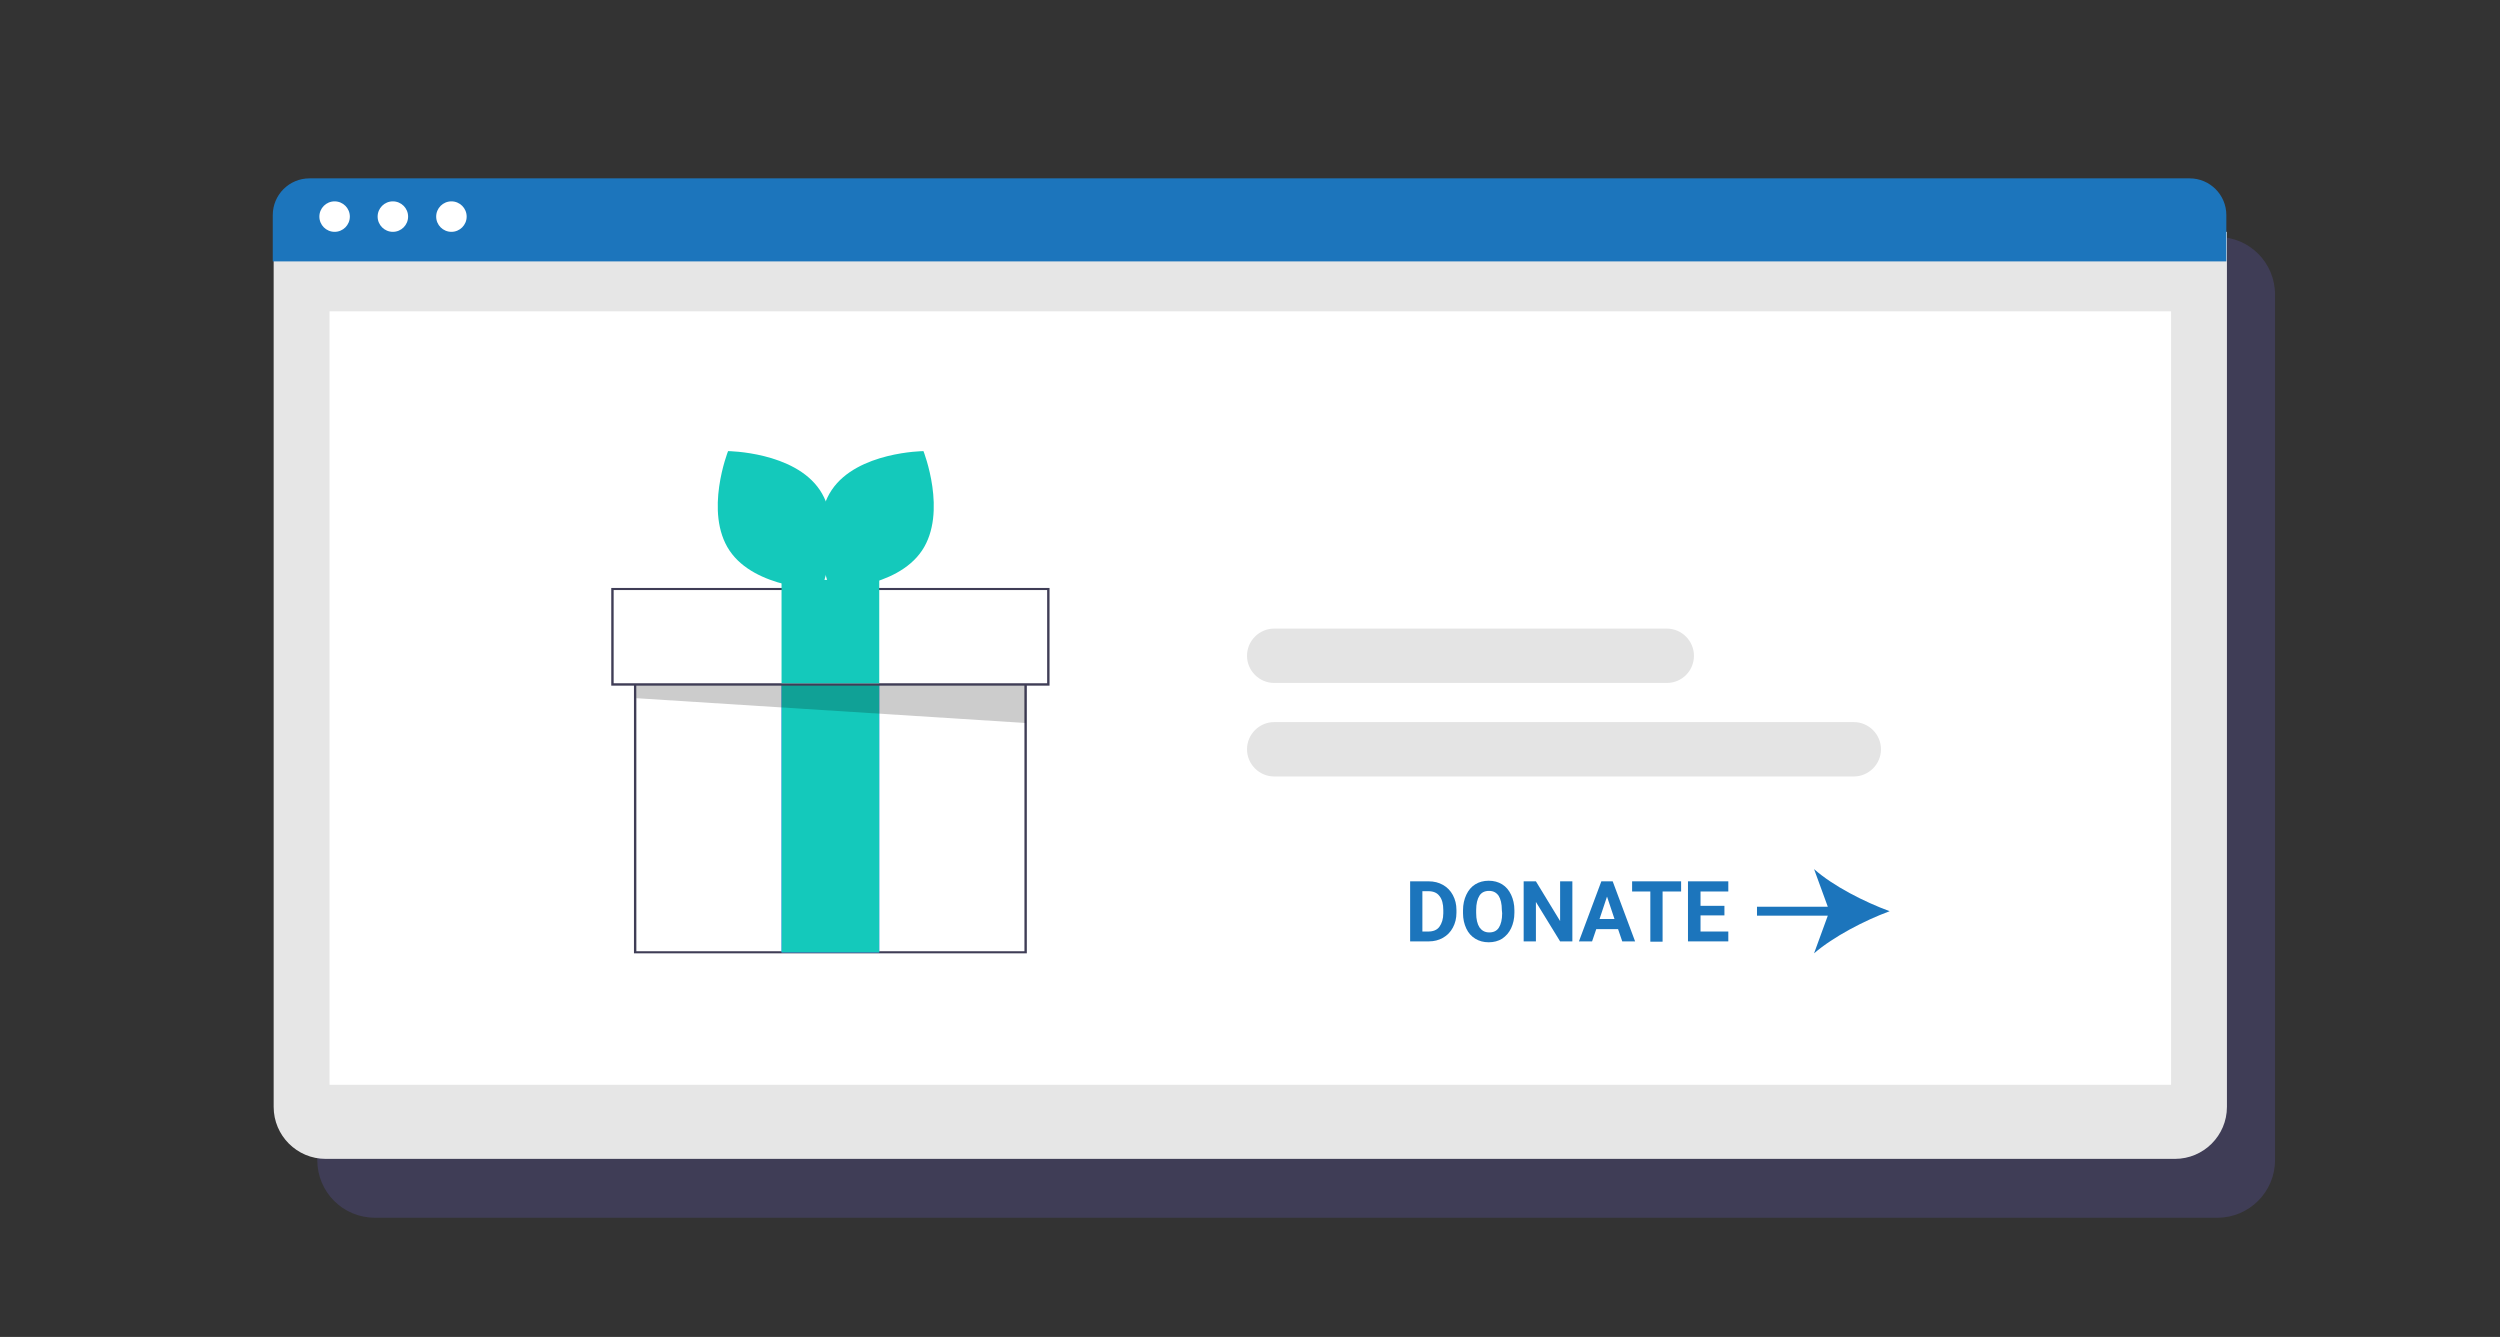 <?xml version="1.0" encoding="utf-8"?>
<!-- Generator: Adobe Illustrator 26.0.3, SVG Export Plug-In . SVG Version: 6.00 Build 0)  -->
<svg version="1.1" id="Layer_1" xmlns="http://www.w3.org/2000/svg" xmlns:xlink="http://www.w3.org/1999/xlink" x="0px" y="0px"
	 viewBox="0 0 836.8 447.5" style="enable-background:new 0 0 836.8 447.5;" xml:space="preserve">
<rect x="0" y="0" width="836.8" height="447.5" fill="#333333" stroke="none"/>
<style type="text/css">
	.st0{fill:#3F3D56;}
	.st1{fill:#E6E6E6;}
	.st2{fill:#FFFFFF;}
	.st3{fill:#1C75BC;}
	.st4{fill:#6C63FF;}
	.st5{fill:#14C9BB;}
	.st6{opacity:0.2;enable-background:new    ;}
	.st7{fill:#E4E4E4;}
</style>
<path class="st0" d="M742.2,407.6H125.5c-10.7,0-19.3-8.6-19.3-19.3V98.6c0-10.7,8.6-19.3,19.3-19.3h616.7
	c10.7,0,19.3,8.6,19.3,19.3v289.7C761.5,399,752.8,407.6,742.2,407.6z"/>
<g>
	<path id="ed526203-2362-4a43-96ca-450f4725da7a" class="st1" d="M91.6,77.6h653.8v292.9c0,9.6-7.8,17.4-17.4,17.4H109
		c-9.6,0-17.4-7.8-17.4-17.4V77.6z"/>
	<rect id="bc241c52-ebb2-41fa-9574-d106f872c1dd" x="110.3" y="104.2" class="st2" width="616.4" height="258.9"/>
	<path id="bf2b7fee-aafd-4163-88e6-719b489e53a8" class="st3" d="M103.6,59.7h629.3c6.8,0,12.3,5.5,12.3,12.3v15.5H91.3V72
		C91.3,65.2,96.8,59.7,103.6,59.7z"/>
	<circle id="bcccbf37-d4b5-4127-83d7-1cbb700c027e" class="st2" cx="112" cy="72.5" r="5.1"/>
	<circle id="a113f3b2-577f-43f8-9adc-c82fb7c016a2" class="st2" cx="131.5" cy="72.5" r="5.1"/>
	<circle id="b270d923-4b8c-4c85-892d-857a2ab12939" class="st2" cx="151.1" cy="72.5" r="5.1"/>
	<rect x="212.6" y="207.4" class="st2" width="130.7" height="111.3"/>
	<path class="st0" d="M343.7,319.1H212.2v-112h131.5V319.1z M213,318.4h129.9V207.8H213V318.4z"/>
	<rect x="261.6" y="229.1" class="st4" width="32.7" height="89.7"/>
	<rect x="261.6" y="229.1" class="st5" width="32.7" height="89.7"/>
	<polygon class="st6" points="213,215.6 213,233.7 343.3,242 342.9,219.7 	"/>
	<rect x="205" y="197.2" class="st2" width="145.9" height="31.9"/>
	<path class="st0" d="M351.3,229.5H204.6v-32.7h146.7V229.5z M205.4,228.7h145.1v-31.2H205.4V228.7z"/>
	<rect x="261.6" y="194.1" class="st5" width="32.7" height="34.6"/>
	<path class="st5" d="M274.4,164c8.6,12.8,0.5,33.3,0.5,33.3s-22.1-0.2-30.7-13s-0.5-33.3-0.5-33.3S265.8,151.2,274.4,164z"/>
	<path class="st5" d="M278.4,164c-8.6,12.8-0.5,33.3-0.5,33.3s22.1-0.2,30.7-13s0.5-33.3,0.5-33.3S287,151.2,278.4,164z"/>
	<path class="st7" d="M620.5,259.9h-194c-5,0-9.1-4.1-9.1-9.1s4.1-9.1,9.1-9.1h194c5,0,9.1,4.1,9.1,9.1
		C629.6,255.8,625.5,259.9,620.5,259.9L620.5,259.9z"/>
	<path class="st7" d="M557.9,228.6H426.5c-5,0-9.1-4.1-9.1-9.1s4.1-9.1,9.1-9.1h131.4c5,0,9.1,4.1,9.1,9.1S563,228.6,557.9,228.6
		L557.9,228.6z"/>
	<path class="st3" d="M607.2,319.1c6.5-5.6,16.9-11,25.3-14.1c-8.4-3.1-18.9-8.4-25.3-14.1l4.6,12.6h-23.7v3h23.7L607.2,319.1z"/>
</g>
<g>
	<path class="st3" d="M472,315.1V295h6.2c1.8,0,3.4,0.4,4.8,1.2c1.4,0.8,2.5,1.9,3.3,3.4s1.2,3.1,1.2,5v0.9c0,1.9-0.4,3.5-1.2,5
		s-1.9,2.6-3.3,3.4s-3,1.2-4.7,1.2H472z M476.1,298.4v13.4h2c1.6,0,2.9-0.5,3.7-1.6s1.3-2.6,1.3-4.5v-1.1c0-2-0.4-3.6-1.3-4.7
		c-0.8-1.1-2.1-1.6-3.7-1.6h-2V298.4z"/>
	<path class="st3" d="M506.9,305.5c0,2-0.4,3.7-1.1,5.2s-1.7,2.6-3,3.5c-1.3,0.8-2.8,1.2-4.5,1.2s-3.2-0.4-4.5-1.2
		c-1.3-0.8-2.3-1.9-3-3.4s-1.1-3.2-1.1-5.1v-1c0-2,0.4-3.7,1.1-5.2s1.7-2.7,3-3.5s2.8-1.2,4.5-1.2s3.2,0.4,4.5,1.2
		c1.3,0.8,2.3,2,3,3.5s1.1,3.2,1.1,5.2V305.5z M502.7,304.6c0-2.1-0.4-3.7-1.1-4.8c-0.8-1.1-1.8-1.6-3.2-1.6c-1.4,0-2.5,0.5-3.2,1.6
		s-1.1,2.7-1.1,4.8v1c0,2.1,0.4,3.7,1.1,4.8c0.8,1.1,1.8,1.7,3.3,1.7c1.4,0,2.5-0.5,3.2-1.6s1.1-2.7,1.1-4.8L502.7,304.6
		L502.7,304.6z"/>
	<path class="st3" d="M526.3,315.1h-4.1l-8.1-13.2v13.2H510V295h4.1l8.1,13.3V295h4.1L526.3,315.1L526.3,315.1z"/>
	<path class="st3" d="M541.6,311h-7.3l-1.4,4.1h-4.4L536,295h3.8l7.5,20.1H543L541.6,311z M535.4,307.6h5l-2.5-7.5L535.4,307.6z"/>
	<path class="st3" d="M562.7,298.4h-6.2v16.8h-4.1v-16.8h-6.1V295h16.4L562.7,298.4L562.7,298.4z"/>
	<path class="st3" d="M577.2,306.4h-8v5.4h9.3v3.3H565V295h13.5v3.4h-9.3v4.8h8V306.4z"/>
</g>
</svg>
